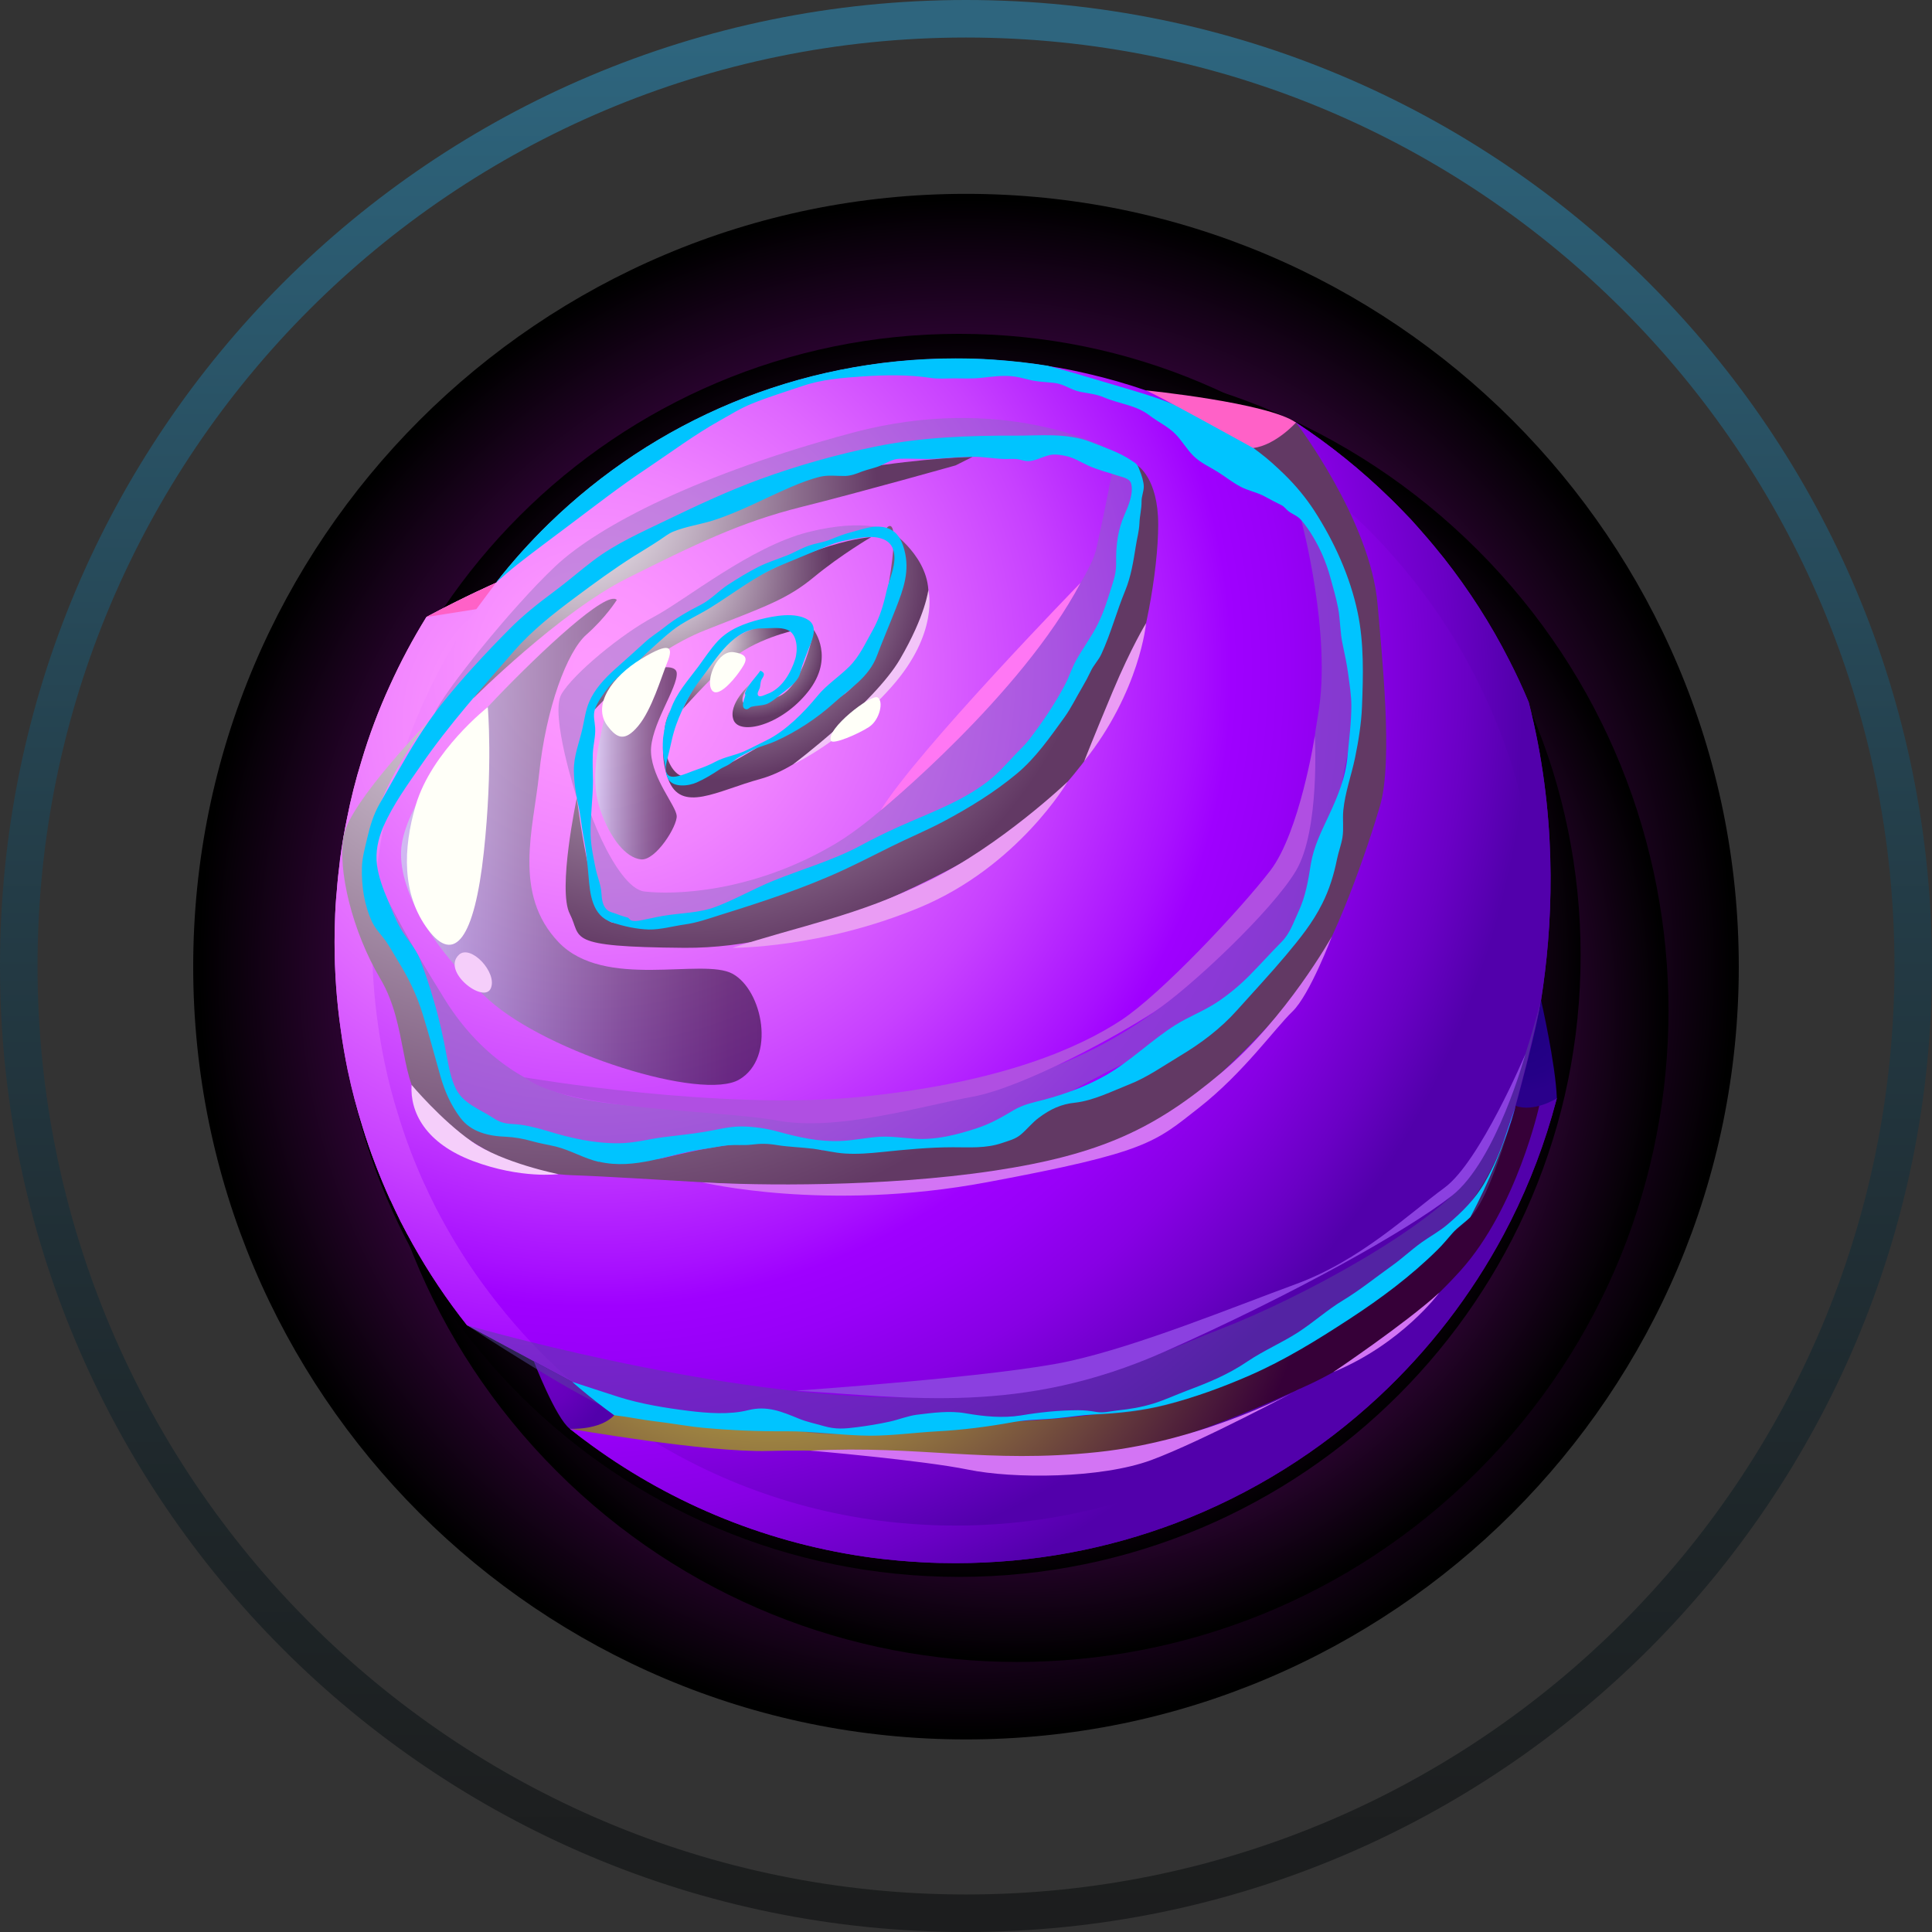 <svg width="1000" height="1000" viewBox="0 0 1000 1000" fill="none" xmlns="http://www.w3.org/2000/svg">
<rect x="0" y="0" width="1000" height="1000" fill="#333333" stroke="none"/>
<g clip-path="url(#clip0_548_24001)">
<path style="mix-blend-mode:screen" d="M499.995 900.326C720.906 900.326 899.99 721.242 899.99 500.331C899.99 279.419 720.906 100.335 499.995 100.335C279.083 100.335 99.999 279.419 99.999 500.331C99.999 721.242 279.083 900.326 499.995 900.326Z" fill="url(#paint0_radial_548_24001)"/>
<path style="mix-blend-mode:screen" d="M764.874 761.492C896.527 629.84 896.527 416.389 764.874 284.737C633.222 153.084 419.771 153.084 288.119 284.737C156.467 416.389 156.467 629.84 288.119 761.492C419.771 893.144 633.222 893.144 764.874 761.492Z" fill="url(#paint1_radial_548_24001)"/>
<path style="mix-blend-mode:screen" d="M496.428 816.202C674.1 816.202 818.133 672.17 818.133 494.497C818.133 316.824 674.1 172.792 496.428 172.792C318.755 172.792 174.723 316.824 174.723 494.497C174.723 672.17 318.755 816.202 496.428 816.202Z" fill="url(#paint2_radial_548_24001)"/>
<path fill-rule="evenodd" clip-rule="evenodd" d="M805.818 568.485L803.526 576.709C803.464 577.09 803.331 577.408 803.207 577.86C796.957 599.283 788.547 619.803 778.216 639.119C761.388 670.545 739.523 698.855 713.576 723.013C683.425 751.066 647.918 773.374 608.711 788.29C573.266 801.737 534.829 809.076 494.603 809.076C488.929 809.076 483.131 808.952 477.518 808.633H477.456C469.038 808.19 460.69 807.42 452.466 806.402C398.466 799.329 348.68 778.863 306.543 748.331C302.586 745.462 298.7 742.532 294.938 739.531C302.329 733.158 317.954 732.52 317.954 732.52L296.212 715.24L241.708 685.912C231.253 672.713 221.817 658.629 213.531 643.775C211.557 640.269 209.645 636.702 207.795 633.063C207.795 632.94 207.671 632.869 207.6 632.745C205.688 628.859 203.838 624.964 202.049 621.077H201.987C196.437 608.773 191.533 596.087 187.576 583.083C184.646 573.708 182.096 564.086 180.051 554.268C179.989 554.206 179.989 554.074 179.989 554.012C178.591 547.186 177.378 540.246 176.422 533.226C174.253 518.31 173.173 503.137 173.173 487.645C173.173 484.078 173.235 480.439 173.368 476.934C173.492 471.64 173.81 466.355 174.324 461.185C174.704 456.024 175.28 450.855 175.917 445.756C175.917 445.375 175.979 445.056 176.041 444.605C176.997 437.461 178.148 430.521 179.609 423.572C181.583 413.559 184.07 403.68 187.062 394.058C191.081 380.54 195.985 367.474 201.793 354.85C207.343 342.607 213.655 330.754 220.728 319.343C242.655 307.738 256.686 301.683 256.686 301.683C256.686 301.683 630.895 227.411 636.693 221.038C642.43 214.726 670.802 218.683 670.802 218.683C688.329 230.217 704.715 243.416 719.693 258.076C723.199 261.458 726.581 265.025 730.024 268.593C732.255 271.018 734.486 273.568 736.655 276.055C740.355 280.26 743.984 284.66 747.49 289.059C760.299 305.383 771.586 322.911 781.023 341.457C784.723 348.601 788.096 355.93 791.221 363.384C791.221 363.446 791.283 363.508 791.283 363.579C820.159 476.544 784.528 572.354 784.528 572.354C792.433 569.68 799.639 568.653 805.818 568.468V568.485Z" fill="url(#paint3_radial_548_24001)"/>
<path fill-rule="evenodd" clip-rule="evenodd" d="M805.818 568.485L803.526 576.709C803.464 577.09 803.331 577.408 803.207 577.86C796.957 599.283 788.547 619.803 778.216 639.119C761.388 670.545 739.523 698.855 713.576 723.013C683.425 751.066 647.918 773.374 608.711 788.29C573.266 801.737 534.829 809.076 494.603 809.076C488.929 809.076 483.131 808.952 477.518 808.633H477.456C469.038 808.19 460.69 807.42 452.466 806.402C398.466 799.329 348.68 778.863 306.543 748.331C302.586 745.462 298.7 742.532 294.938 739.531C302.329 733.158 317.954 732.52 317.954 732.52L296.212 715.24L241.708 685.912C231.253 672.713 221.817 658.629 213.531 643.775C211.557 640.269 209.645 636.702 207.795 633.063C207.795 632.94 207.671 632.869 207.6 632.745C205.688 628.859 203.838 624.964 202.049 621.077H201.987C196.437 608.773 191.533 596.087 187.576 583.083C184.646 573.708 182.096 564.086 180.051 554.268C179.989 554.206 179.989 554.074 179.989 554.012C178.591 547.186 177.378 540.246 176.422 533.226C174.253 518.31 173.173 503.137 173.173 487.645C173.173 484.078 173.235 480.439 173.368 476.934C173.492 471.64 173.81 466.355 174.324 461.185C174.704 456.024 175.28 450.855 175.917 445.756C175.917 445.375 175.979 445.056 176.041 444.605C176.997 437.461 178.148 430.521 179.609 423.572C181.583 413.559 184.07 403.68 187.062 394.058C191.081 380.54 195.985 367.474 201.793 354.85C207.343 342.607 213.655 330.754 220.728 319.343C242.655 307.738 256.686 301.683 256.686 301.683C256.686 301.683 630.895 227.411 636.693 221.038C642.43 214.726 670.802 218.683 670.802 218.683C688.329 230.217 704.715 243.416 719.693 258.076C723.199 261.458 726.581 265.025 730.024 268.593C732.255 271.018 734.486 273.568 736.655 276.055C740.355 280.26 743.984 284.66 747.49 289.059C760.299 305.383 771.586 322.911 781.023 341.457C784.723 348.601 788.096 355.93 791.221 363.384C791.221 363.446 791.283 363.508 791.283 363.579C820.159 476.544 784.528 572.354 784.528 572.354C792.433 569.68 799.639 568.653 805.818 568.468V568.485Z" fill="url(#paint4_radial_548_24001)"/>
<path fill-rule="evenodd" clip-rule="evenodd" d="M796.639 487.654C796.639 499.065 796.002 510.281 794.727 521.311C792.877 538.458 789.566 555.162 784.848 571.291C784.786 571.672 784.653 571.991 784.529 572.371C778.66 592.52 770.755 611.765 761.07 629.939C745.26 659.452 724.669 686.036 700.316 708.734C672.015 735.123 638.606 756.103 601.824 770.063C568.486 782.749 532.404 789.636 494.595 789.636C489.239 789.636 483.822 789.512 478.528 789.193H478.466C470.561 788.813 462.718 788.042 455.007 787.086C404.265 780.456 357.533 761.202 317.946 732.52C312.014 728.315 306.278 723.783 300.736 719.135C299.205 717.861 297.674 716.586 296.213 715.249C281.872 702.82 268.735 688.922 257.006 673.944C247.188 661.515 238.327 648.316 230.546 634.356C228.696 631.045 226.907 627.664 225.128 624.282C225.128 624.158 225.066 624.087 225.004 623.963C223.154 620.334 221.437 616.695 219.772 612.995H219.71C214.488 601.46 209.893 589.536 206.193 577.293C203.387 568.494 201.032 559.447 199.12 550.267C199.058 550.205 199.058 550.072 199.058 550.01C197.721 543.575 196.57 537.068 195.676 530.5C193.64 516.477 192.613 502.199 192.613 487.663C192.613 484.281 192.675 480.909 192.808 477.589C192.932 472.614 193.251 467.648 193.702 462.796C194.083 457.954 194.596 453.103 195.234 448.323C195.234 447.942 195.296 447.623 195.358 447.243C196.252 440.55 197.332 433.982 198.668 427.484C200.518 418.048 202.873 408.806 205.679 399.75C209.442 387.064 214.098 374.759 219.516 362.906C225.385 349.964 232.139 337.535 239.726 325.611C244.958 317.325 250.623 309.358 256.687 301.701C265.106 290.865 274.277 280.667 284.103 271.098C338.483 218.187 412.746 185.61 494.604 185.61C497.791 185.61 500.978 185.672 504.103 185.734C507.484 185.858 510.857 185.991 514.239 186.248C523.613 186.885 532.917 187.903 542.035 189.372C542.159 189.372 542.23 189.434 542.354 189.434C550.002 190.585 557.527 192.108 564.919 193.896C574.479 196.189 583.854 198.871 593.034 202.058C599.284 204.165 605.401 206.52 611.456 209.069C615.979 210.981 620.379 212.955 624.778 215.062C625.54 215.443 626.31 215.761 627.071 216.142C656.399 230.483 682.983 249.356 706.052 271.983C709.363 275.17 712.55 278.49 715.746 281.862C717.853 284.155 719.951 286.519 721.995 288.873C725.501 292.822 728.883 296.973 732.193 301.116C744.242 316.413 754.82 332.861 763.681 350.327C774.074 370.599 782.236 392.207 787.778 414.843C791.345 429.122 793.833 443.782 795.24 458.769C796.196 468.267 796.639 477.89 796.639 487.645V487.654Z" fill="url(#paint5_radial_548_24001)"/>
<path style="mix-blend-mode:screen" fill-rule="evenodd" clip-rule="evenodd" d="M347.141 367.297C347.141 367.297 339.129 385.108 345.804 403.184C352.479 421.261 371.202 409.266 393.545 403.184C415.889 397.103 438.843 373.609 453.334 359.091C467.826 344.564 481.715 324.637 480.511 305.312C479.307 285.988 458.902 273.293 458.902 273.293C458.902 273.293 466.321 263.83 460.089 301.701C453.856 339.571 445.376 353.08 437.276 359.091C429.176 365.101 404.513 379.478 391.066 387.507C377.62 395.536 362.597 403.893 353.683 401.945C344.777 399.998 340.077 379.991 347.141 367.306V367.297Z" fill="url(#paint6_radial_548_24001)"/>
<path style="mix-blend-mode:screen" fill-rule="evenodd" clip-rule="evenodd" d="M388.074 354.257C388.074 354.257 376.637 364.411 379.656 372.608C382.674 380.806 404.416 375.556 418.305 357.949C432.195 340.341 421.218 326.124 421.218 326.124C421.218 326.124 416.119 355.505 402.601 360.675C389.084 365.836 384.684 363.667 384.684 363.667C384.684 363.667 382.586 361.304 388.066 354.257H388.074Z" fill="url(#paint7_radial_548_24001)"/>
<path style="mix-blend-mode:screen" fill-rule="evenodd" clip-rule="evenodd" d="M353.426 366.943C353.426 366.943 364.562 354.319 377.239 342.492C389.924 330.675 411.869 326.116 411.869 326.116C411.869 326.116 399.06 319.326 382.648 328.878C366.235 338.429 353.426 366.943 353.426 366.943Z" fill="url(#paint8_radial_548_24001)"/>
<path style="mix-blend-mode:screen" fill-rule="evenodd" clip-rule="evenodd" d="M307.934 367.173C307.934 367.173 333.756 338.482 365.155 326.124C396.564 313.766 407.435 310.146 421.324 298.673C435.213 287.2 450.9 278.012 450.9 278.012C450.9 278.012 420.332 279.57 373.618 309.163C326.904 338.757 307.81 357.55 307.942 367.173H307.934Z" fill="url(#paint9_radial_548_24001)"/>
<path style="mix-blend-mode:screen" fill-rule="evenodd" clip-rule="evenodd" d="M244.957 361.463C244.957 361.463 289.662 316.785 324.691 299.275C359.72 281.765 383.276 270.283 414.675 262.431C446.084 254.579 494.621 240.885 494.621 240.885L503.385 236.485C503.385 236.485 403.521 238.503 337.978 278.012C272.435 317.52 244.957 361.463 244.957 361.463Z" fill="url(#paint10_radial_548_24001)"/>
<path style="mix-blend-mode:screen" fill-rule="evenodd" clip-rule="evenodd" d="M298.559 412.975C298.559 412.975 306.004 474.676 316.742 477.456C327.471 480.227 365.952 479.944 423.148 450.695C480.334 421.447 491.957 428.21 524.003 395.625C556.057 363.039 569.035 326.062 578.959 301.701C588.882 277.339 591.786 249.533 588.687 240.885C588.687 240.885 599.487 247.329 599.487 271.487C599.487 295.646 592.237 336.234 581.977 359.719C571.708 383.213 545.134 420.048 513.132 438.169C481.122 456.29 417.11 491.08 354.294 490.593C291.486 490.106 301.409 485.565 294.938 473.039C288.467 460.513 298.559 412.966 298.559 412.966V412.975Z" fill="url(#paint11_radial_548_24001)"/>
<g style="mix-blend-mode:multiply" opacity="0.5">
<path fill-rule="evenodd" clip-rule="evenodd" d="M200.651 465.665C200.651 465.665 211.876 490.54 218.161 513.282C224.447 536.015 223.243 574.673 249.207 580.711C275.18 586.748 311.413 603.656 325.302 599.433C339.191 595.202 390.482 586.004 418.916 591.581C447.35 597.158 499.243 593.998 517.355 584.942C535.476 575.886 574.479 552.622 593.025 545.531C611.571 538.44 637.181 518.248 659.25 495.825C681.319 473.393 681.018 447.854 686.453 435.168C691.889 422.483 702.759 371.758 701.555 348.804C700.351 325.859 686.453 282.978 686.453 282.978L673.538 269.327C673.538 269.327 689.472 328.276 682.231 369.944C674.981 411.612 681.629 428.529 652.637 468.382C623.645 508.245 583.181 539.644 537.892 554.746C492.595 569.849 463.559 568.025 416.499 572.389C372.583 576.461 317.954 573.345 296.213 567.689C276.702 562.607 250.42 549.532 230.493 517.717C210.566 485.901 200.66 465.674 200.66 465.674L200.651 465.665Z" fill="#7D72B3"/>
</g>
<g style="mix-blend-mode:multiply" opacity="0.4">
<path fill-rule="evenodd" clip-rule="evenodd" d="M300.542 400.431C300.542 400.431 304.702 467.435 313.227 473.207C321.752 478.979 339.802 481.36 356.71 475.624C373.618 469.887 431.601 450.863 441.56 444.826C451.528 438.789 512.574 408.292 524.605 399.227C536.626 390.171 552.685 357.949 558.12 351.256C563.555 344.573 578.348 304.71 582.579 289.608C586.811 274.506 589.829 256.394 589.829 256.394C589.829 256.394 591.033 247.94 583.792 245.222C576.542 242.505 575.347 245.222 575.347 245.222C575.347 245.222 573.824 255.19 567.486 283.872C561.147 312.562 475.686 411.001 432.504 436.664C389.322 462.327 348.256 463.239 333.455 461.424C318.654 459.61 300.241 411.904 300.542 400.431Z" fill="#7D72B3"/>
</g>
<g style="mix-blend-mode:multiply" opacity="0.4">
<path fill-rule="evenodd" clip-rule="evenodd" d="M298.559 412.975C298.559 412.975 300.338 371.254 311.111 357.249C321.885 343.245 358.047 314.368 379.425 303.498C400.804 292.627 431.938 277.215 442.773 274.922C453.609 272.629 461.239 274.922 461.239 274.922C461.239 274.922 448.209 267.867 418.314 275.418C388.419 282.969 354.603 310.765 338.288 319.361C321.982 327.957 296.62 348.795 290.574 359.365C284.537 369.935 298.559 412.975 298.559 412.975Z" fill="#7D72B3"/>
</g>
<g style="mix-blend-mode:multiply" opacity="0.4">
<path fill-rule="evenodd" clip-rule="evenodd" d="M225.084 368.988L317.751 287.793L375.15 261.821C375.15 261.821 431.894 242.54 457.867 236.476C483.84 230.412 542.115 228.597 542.115 228.597L572.665 231.917C572.665 231.917 519.497 202.926 440.95 224.065C362.402 245.205 310.2 271.602 287.246 293.282C264.3 314.961 229.652 358.374 225.075 368.979L225.084 368.988Z" fill="#7D72B3"/>
</g>
<path style="mix-blend-mode:screen" fill-rule="evenodd" clip-rule="evenodd" d="M222.491 372.608C222.491 372.608 172.705 432.698 196.863 469.675C221.021 506.651 231.706 559.978 238.708 572.38C245.711 584.783 325.869 603.426 342.511 599.575C359.154 595.724 399.078 585.252 425.202 595.361C425.202 595.361 471.456 591.378 484.743 591.378C498.03 591.378 522.189 580.109 527.828 577.285C533.467 574.461 564.866 564.404 580.977 557.96C597.08 551.515 622.849 531.385 633.322 523.338C643.794 515.282 671.166 482.67 676.406 472.605C681.638 462.54 697.316 403.751 701.37 375.972C705.424 348.193 693.482 294.636 684.462 276.126C675.441 257.607 647.016 240.292 647.016 240.292L648.672 231.917L670.82 218.709C670.82 218.709 709.426 269.327 713.055 313.041C715.18 338.668 721.111 393.35 714.365 416.808C708.948 435.646 690.508 491.027 674.406 510.803C658.303 530.588 609.987 581.073 584.217 590.855C558.448 600.637 482.441 613.819 437.666 614.73C404.664 615.403 331.968 609.499 296.24 608.295C260.512 607.082 234.964 584.694 220.764 573.345C206.565 561.988 211.39 531.084 196.898 506.678C182.407 482.272 174.422 449.81 178.007 432.141C181.601 414.471 222.526 372.617 222.526 372.617L222.491 372.608Z" fill="url(#paint12_radial_548_24001)"/>
<path fill-rule="evenodd" clip-rule="evenodd" d="M309.916 601.381C302.268 599.593 295.38 595.388 287.794 593.476C283.527 592.458 279.313 591.82 275.108 590.607C270.904 589.395 266.123 588.571 261.786 588.377C252.986 588.058 243.868 586.022 238.265 578.559C233.29 571.867 230.236 564.98 227.934 556.951C224.933 546.239 222.065 535.528 218.754 524.825C215.691 514.946 211.486 506.209 206.007 497.409C203.838 493.904 201.988 490.398 199.633 487.017C197.464 483.954 194.472 481.024 192.808 477.58L192.746 477.518C188.541 468.595 187.071 458.716 187.328 449.022C187.452 443.79 188.921 438.886 190.072 433.787C191.604 427.352 193.259 421.677 196.579 415.87C199.642 410.576 202.634 405.159 205.697 399.741C212.522 387.755 219.657 375.769 228.138 364.995C239.044 351.292 251.216 338.217 263.521 325.788C270.665 318.52 278.756 312.146 286.917 306.091C293.805 300.992 300.178 295.38 306.995 290.219C318.724 281.296 332.109 275.489 345.246 269.115C361.118 261.466 376.991 254.066 393.5 248.011C413.073 240.867 433.212 235.201 453.617 231.05C476.89 226.331 501.429 225.375 525.144 225.499C538.149 225.561 552.047 223.906 564.476 228.748C571.487 231.492 579.649 234.228 585.766 238.441C587.164 239.397 587.802 239.592 588.696 240.867C589.271 241.628 589.59 242.655 589.909 243.54C590.865 245.771 592.015 249.471 592.015 251.826C592.015 254.438 590.865 256.739 590.865 259.475C590.927 263.361 589.909 266.866 589.785 270.691C589.59 275.09 588.51 278.534 587.872 282.801C586.598 290.706 585.447 298.292 582.393 305.746C577.931 316.52 575.001 327.868 570.088 338.509C568.619 341.758 566.007 344.245 564.538 347.494C563.139 350.424 561.864 352.85 560.2 355.656C557.075 360.888 554.525 366.305 550.958 371.272C543.566 381.47 536.042 392.376 526.286 400.467C514.495 410.284 501.615 418.127 488.097 425.333C479.298 429.99 470.118 433.752 461.195 438.213C453.227 442.162 445.26 446.243 437.222 450.005C416.57 459.627 394.633 466.771 372.963 473.526C366.713 475.5 360.853 477.607 354.408 478.501C348.548 479.333 341.723 481.245 335.792 481.112C329.418 480.917 322.725 479.457 316.732 477.412C306.402 473.968 305.384 462.752 304.622 453.44C304.047 446.685 303.286 439.355 301.949 432.725C300.931 427.174 300.479 421.695 299.205 416.082C297.93 410.408 297.098 404.61 297.036 398.803C296.912 391.411 299.78 384.462 301.435 377.256C302.515 372.599 303.029 367.819 304.941 363.358C307.685 356.851 312.908 351.247 318.069 346.591C323.363 341.873 328.586 337.216 333.818 332.436C336.942 329.506 340.643 327.337 343.953 324.655C349.752 319.999 356.196 316.369 362.827 312.987C368.059 310.243 371.883 305.914 376.725 302.727C381.7 299.479 387.375 296.035 392.659 293.353C397.316 291.06 402.353 289.467 407.195 287.554C411.143 286.023 414.782 283.73 418.801 282.394C422.501 281.119 426.325 280.738 429.955 279.207C433.522 277.737 436.904 276.4 440.604 275.444C444.747 274.426 449.403 272.7 453.608 272.576C461.894 272.452 465.975 276.595 468.082 284.624C471.012 295.592 467.639 304.834 463.682 314.97C460.495 323.132 456.99 331.223 453.865 339.518C449.722 350.548 439.905 356.346 431.619 363.871C422.881 371.776 412.108 378.849 401.406 383.63C398.024 385.161 394.394 386.055 391.075 387.454C388.207 388.729 385.4 390.322 382.532 391.853C380.682 392.871 379.345 394.341 377.619 395.483C376.088 396.501 374.3 397.076 372.706 398.094C368.882 400.644 364.863 403.131 360.658 404.982C356.577 406.832 348.486 407.912 345.804 403.131C344.396 400.706 344.591 397.333 343.953 394.589C343.192 391.34 343.059 388.401 343.059 385.028C343.059 381.655 343.697 379.159 344.21 375.91C344.724 372.785 346.122 370.298 347.14 367.244C350.203 358.577 356.196 352.133 361.481 344.998C364.792 340.474 367.669 336.012 371.555 331.799C377.292 325.682 385.392 322.619 393.483 320.583C400.75 318.795 411.586 316.635 418.278 320.839C423.953 324.345 419.996 332.055 418.154 336.774C417.136 339.385 416.047 342.068 415.162 344.741C414.525 346.715 414.268 348.946 413.126 350.858C410.771 354.806 406.115 357.55 402.609 360.613C401.016 361.95 398.467 363.862 396.554 364.5C394.129 365.261 391.517 365.199 389.092 365.774C387.879 366.031 387.242 367.562 385.781 366.987C384.444 366.544 384.444 365.013 384.701 363.605C384.958 362.331 385.533 361.056 385.781 359.843C385.843 359.586 385.524 359.144 385.586 358.825C386.604 355.063 391.385 350.345 393.553 347.158C396.997 348.556 394.633 350.601 393.996 352.133C393.553 353.407 393.615 354.62 393.297 355.957C393.04 357.037 391.385 359.02 392.597 360.162C393.43 360.994 396.227 359.524 397.121 359.206C404.513 356.594 409.293 348.494 411.595 341.165C413.064 336.384 412.807 328.098 407.514 325.992C403.566 324.46 398.776 325.292 394.633 325.23C379.655 324.974 370.794 340.979 362.827 351.301C357.409 358.312 353.266 366.279 350.203 374.565C348.034 380.301 347.14 386.232 345.609 392.03C344.458 396.297 343.059 402.866 349.628 401.972C353.452 401.396 357.595 399.36 361.233 398.147C364.42 397.067 367.226 395.917 370.219 394.323C374.937 391.774 380.231 391.074 385.135 388.906C388.959 387.188 392.845 385.081 396.67 383.231C406.549 378.451 416.18 368.696 423.059 360.286C427.644 354.611 434.213 350.345 439.444 345.175C444.924 339.757 447.863 333.003 451.616 326.372C455.379 319.618 457.291 313.111 458.946 305.658C460.478 299.027 464.426 291.503 462.39 284.624C460.221 277.48 451.041 277.356 445.119 278.375C440.206 279.207 434.788 280.03 430.14 281.88C421.474 285.324 412.931 289.024 404.318 292.53C390.738 298.142 379.452 307.384 367.023 314.97C360.711 318.795 353.895 321.725 348.026 326.319C343.688 329.701 339.545 333.649 335.402 337.349C332.472 340.023 329.984 342.9 326.736 345.192C322.469 348.185 318.193 351.504 315.006 355.647C312.395 359.029 309.394 363.039 307.933 367.12C306.853 370.369 307.871 373.432 308.057 376.742C308.314 381.266 307.039 385.48 306.844 389.941C306.65 394.66 306.844 399.502 306.906 404.22C306.906 413.462 305.508 422.456 305.693 431.822C305.817 437.558 307.092 443.613 308.243 449.288C309.137 453.811 310.987 457.706 311.306 462.354C311.43 465.284 311.943 469.303 314.555 471.215C315.829 472.171 317.485 472.428 318.954 473.003C320.291 473.517 321.504 473.959 322.779 474.34C323.478 474.597 324.248 474.721 325.009 474.977C325.585 475.296 326.027 476.128 326.603 476.376C328.134 477.013 330.427 476.633 332.02 476.314C335.721 475.615 339.35 474.721 343.051 474.083C352.292 472.49 361.667 472.685 370.466 469.365C380.602 465.541 390.039 460.061 400.042 455.98C415.021 449.863 431.088 445.402 445.429 437.682C451.864 434.177 458.557 430.928 465.187 427.927C480.935 420.854 497.445 415.118 511.282 404.468C516.575 400.387 520.585 395.731 525.118 390.95C527.667 388.206 530.412 385.79 532.704 382.789C539.459 373.989 545.965 364.429 551.126 354.611C553.357 350.468 554.694 345.945 556.995 341.802C560.563 335.366 564.9 329.692 568.211 323.061C571.46 316.555 573.372 310.057 575.541 303.17C576.878 298.965 577.834 295.522 577.71 291.06C577.586 282.137 578.542 274.418 582.11 266.264C584.084 261.803 586.89 255.172 585.42 250.135C584.659 247.648 581.083 247.01 578.914 246.311C573.815 244.594 568.521 243.319 563.617 241.15C559.093 239.114 555.836 236.751 550.869 235.856C548.957 235.476 547.231 235.219 545.319 235.281C540.539 235.538 536.396 238.849 531.615 238.663C530.022 238.601 528.942 238.087 527.278 237.769C524.79 237.326 522.117 237.645 519.691 237.574C514.212 237.379 508.918 236.361 503.367 236.423C496.87 236.485 490.487 237.06 483.99 237.441C477.935 237.76 471.818 237.246 465.754 237.441C461.867 237.565 459.442 239.353 455.998 240.885C452.873 242.283 449.368 242.859 446.119 244.071C443.251 245.222 440.569 246.24 437.514 246.364C433.239 246.426 428.972 245.789 424.829 246.683C419.854 247.834 414.436 249.932 409.78 251.906C396.2 257.704 383.01 264.972 368.917 269.434C362.092 271.54 355.081 272.497 348.451 275.17C345.963 276.188 343.794 277.976 341.563 279.437C337.102 282.429 332.445 285.173 327.86 288.041C317.6 294.548 307.845 301.683 298.089 308.951C286.617 317.493 275.648 326.036 266.15 336.871C249.578 355.93 232.298 375.184 217.957 396.032C211.132 405.849 203.484 416.428 198.641 427.396C198.517 427.652 198.447 427.838 198.323 428.095C195.649 434.407 194.242 441.037 195.136 447.854C195.136 447.978 195.136 448.11 195.198 448.234C195.959 453.847 198.385 460.477 200.615 465.576C202.846 470.675 204.696 476.093 207.565 480.944C210.69 486.238 215.027 490.637 217.32 496.374C220.064 503.447 222.552 511.033 224.65 518.363C227.394 527.605 229.492 537.165 231.218 546.602C232.369 552.471 233.325 558.394 236.06 563.749C239.947 571.274 248.241 574.08 254.996 578.48C258.563 580.834 261.051 581.605 265.388 581.79C271.444 582.109 277.18 583.579 282.987 585.296C295.354 589.12 307.721 591.926 320.725 591.732C328.435 591.67 335.774 589.563 343.352 588.607C350.425 587.713 357.507 587.013 364.518 585.863C370.891 584.845 377.141 583.056 383.639 583.056C389.756 583.056 396.767 584.074 402.698 585.73C413.347 588.66 423.731 591.023 434.823 590.572C441.578 590.377 448.208 588.855 454.901 588.403C461.212 588.023 467.205 588.979 473.455 589.421C484.547 590.121 495.197 587.385 505.519 584.004C512.592 581.711 518.461 578.329 524.773 574.567C529.872 571.575 534.785 570.681 540.388 569.211C551.356 566.281 562.254 562.262 572.204 556.65C585.208 549.258 595.919 538.352 608.543 530.447C615.687 525.985 623.716 523.055 630.665 518.275C636.401 514.388 641.819 509.856 646.67 504.952C652.344 499.215 657.7 493.222 663.375 487.486C667.712 483.086 669.43 477.607 671.979 472.118C675.803 464.018 677.14 455.67 678.548 446.871C680.017 438.205 683.841 430.547 687.604 422.518C692.384 412.258 696.465 402.627 697.483 391.154C698.315 382.55 699.457 373.874 699.457 365.208C699.457 359.657 698.501 354.24 697.802 348.76C697.102 343.661 696.084 338.748 694.995 333.711C693.597 327.523 693.783 321.149 692.641 314.908C691.623 309.553 689.967 303.878 688.498 298.585C687.48 294.822 686.072 290.936 684.549 287.369C681.743 281.057 678.043 274.488 673.519 269.203C671.607 266.973 669.182 266.273 667.022 264.68C665.366 263.405 664.986 262.325 663.074 261.369C660.391 260.032 657.718 258.696 655.106 257.226C650.902 254.801 646.121 254.101 641.907 251.808C637.888 249.64 634.259 246.771 630.435 244.346C626.097 241.602 621.697 239.76 617.944 236.184C614.244 232.616 611.827 228.084 608.251 224.517C604.612 220.816 599.389 218.4 595.247 215.213C588.041 209.6 579.56 209.158 571.469 205.714C567.326 203.926 563.369 203.678 559.04 202.784C554.127 201.766 550.816 198.765 545.593 198.19C540.937 197.676 536.352 197.614 531.828 196.339C529.084 195.64 526.534 195.003 523.799 194.746C518.381 194.232 513.149 195.003 507.794 195.578C503.075 196.091 498.295 195.835 493.577 195.835C489.629 195.835 485.477 196.215 481.529 195.578C470.313 193.861 458.008 194.047 446.659 194.817C435.824 195.578 425.236 196.348 414.976 199.916C406.239 202.908 397.634 205.466 389.092 208.972C383.232 211.326 378.124 214.584 372.644 217.638C359.445 225.03 347.335 234.086 334.774 242.505C320.751 251.808 307.552 262.139 294.035 272.275C285.236 278.906 276.312 285.474 267.646 292.29C263.884 295.283 260.254 298.408 256.678 301.594C265.096 290.759 274.267 280.561 284.094 270.992C338.474 218.081 412.737 185.504 494.595 185.504C497.782 185.504 500.968 185.566 504.093 185.628C507.475 185.752 510.848 185.885 514.229 186.141C523.604 186.779 532.908 187.797 542.026 189.266C542.15 189.266 542.221 189.328 542.345 189.328C552.737 192.134 563.059 195.127 573.39 198.251C581.994 200.863 590.661 203.227 599.142 206.157C604.754 208.069 610.234 210.556 615.651 212.787C620.556 214.894 625.982 216.673 630.568 219.294C638.03 223.499 644.97 229.111 651.858 234.21C656.443 237.653 660.719 241.602 664.862 245.621C670.66 251.295 675.892 257.607 680.292 264.361C690.622 280.366 698.846 298.469 702.732 317.077C706.043 332.764 705.601 349.778 704.963 365.783C704.644 374.326 703.113 383.7 701.396 392.11C699.483 401.352 696.235 409.957 695.279 419.526C694.836 424.182 695.597 428.963 694.836 433.548C694.199 437.31 692.8 440.94 692.03 444.702C690.436 452.669 688.082 460.389 684.381 467.718C679.406 477.731 672.652 486.016 665.446 494.621C657.346 504.243 648.68 513.494 640.261 522.922C631.78 532.421 621.582 540.069 610.685 546.576C602.204 551.675 593.538 557.792 584.296 561.368C575.63 564.812 565.812 569.716 556.438 570.743C549.303 571.442 543.628 574.124 537.821 578.453C534.315 581.003 531.704 584.446 528.446 587.19C525.516 589.678 522.073 590.439 518.567 591.652C510.219 594.458 502.057 593.821 493.32 593.821C480.891 593.821 468.648 595.034 456.282 596.308C450.032 596.946 443.853 597.459 437.603 597.07C431.991 596.751 426.449 595.281 420.899 594.582C414.72 593.821 408.532 593.688 402.415 592.732C397.572 591.9 393.748 591.838 388.835 592.475C384.887 592.918 380.93 592.475 376.982 592.794C372.901 593.175 368.882 594.069 364.81 594.644C346.255 597.194 328.851 605.736 309.925 601.275L309.916 601.381Z" fill="#00C4FF"/>
<path style="mix-blend-mode:screen" fill-rule="evenodd" clip-rule="evenodd" d="M294.929 739.522C294.929 739.522 365.633 751.942 397.767 751.013C446.349 749.605 502.341 755.643 545.824 756.855C589.306 758.059 665.304 722.411 679.194 715.878C693.083 709.345 726.616 690.197 755.891 657.735C785.166 625.273 796.718 572.371 796.718 572.371H784.511C784.511 572.371 779.881 595.273 762.229 620.98C751.642 636.401 736.079 649.91 714.825 668.278C684.248 694.703 644.439 715.046 604.302 725.049C550.878 738.372 503.385 734.68 470.631 739.567C423.209 746.631 317.927 729.882 317.927 729.882L294.911 739.531L294.929 739.522Z" fill="url(#paint13_radial_548_24001)"/>
<path fill-rule="evenodd" clip-rule="evenodd" d="M276.269 704.511C276.269 704.511 287.547 733.839 294.929 739.522C294.929 739.522 310.457 740.478 317.946 732.511L296.204 715.231L276.269 704.502V704.511Z" fill="url(#paint14_radial_548_24001)"/>
<path fill-rule="evenodd" clip-rule="evenodd" d="M797.64 517.699C797.64 517.699 805.2 550.834 805.819 568.485C805.819 568.485 794.019 575.921 784.529 572.371C784.529 572.371 795.666 531.845 797.64 517.699Z" fill="url(#paint15_radial_548_24001)"/>
<path fill-rule="evenodd" clip-rule="evenodd" d="M593.025 202.058C593.025 202.058 656.046 208.379 670.803 218.701C670.803 218.701 660.374 230.377 648.654 231.908C648.654 231.908 597.549 203.563 593.025 202.058Z" fill="#FF61C7"/>
<path fill-rule="evenodd" clip-rule="evenodd" d="M220.729 319.361L246.56 315.289L256.678 301.701C256.678 301.701 238.15 309.854 220.72 319.361H220.729Z" fill="#FF61C7"/>
<g style="mix-blend-mode:multiply" opacity="0.5">
<path fill-rule="evenodd" clip-rule="evenodd" d="M241.7 685.912C241.7 685.912 363.952 721.402 459.372 723.225C554.792 725.049 590.644 703.785 631.905 687.842C673.166 671.899 740.913 635.303 761.336 608.286C781.767 581.268 797.631 517.699 797.631 517.699C797.631 517.699 778.014 613.048 761.061 629.939C744.1 646.829 668.333 697.863 655.045 704.511C641.758 711.159 605.658 738.566 540.362 730.936C540.362 730.936 496.472 737.123 480.582 735.911C464.692 734.707 440.047 750.721 394.749 736.07C394.749 736.07 331.729 732.892 317.946 729.873C304.163 726.855 241.7 685.912 241.7 685.912Z" fill="#54469B"/>
</g>
<path fill-rule="evenodd" clip-rule="evenodd" d="M271.391 557.606C271.391 557.606 372.715 575.169 446.119 567.671C519.523 560.173 559.217 541.848 580.153 528.154C601.089 514.468 642.111 470.631 657.461 450.686C672.803 430.733 680.548 380.868 680.548 380.868C680.548 380.868 683.319 429.582 670.793 450.686C658.267 471.791 615.2 511.918 597.628 523.577C580.056 535.236 529.686 562.891 503.385 567.671C477.085 572.442 433.673 585.747 402.238 579.985C370.794 574.213 294.566 575.195 271.391 557.615V557.606Z" fill="#B04FE2"/>
<path fill-rule="evenodd" clip-rule="evenodd" d="M411.869 719.817C411.869 719.817 517.354 712.558 553.587 704.511C589.82 696.456 637.473 676.856 670.793 664.631C704.113 652.406 729.29 628.221 747.649 614.783C766.018 601.345 789.566 545.522 789.566 545.522C789.566 545.522 774.543 600.867 751.474 618.926C728.404 636.985 669.359 670.075 602.647 699.678C528.508 732.573 470.844 723.225 411.86 719.817H411.869Z" fill="#8B40E0"/>
<path fill-rule="evenodd" clip-rule="evenodd" d="M779.421 587.359C781.077 582.322 782.865 577.347 784.52 572.38C778.651 592.528 770.746 611.774 761.061 629.948L760.866 630.142C758.06 632.887 754.617 635.055 752.005 638.047C749.332 641.04 746.968 644.041 744.1 646.847C730.335 660.488 714.586 672.218 698.324 682.805C681.62 693.702 664.924 704.033 646.626 712C632.604 718.117 618.254 723.349 603.4 727.111C591.476 730.174 578.728 731.511 566.424 732.087C560.174 732.405 554.057 733.423 547.869 733.999C540.159 734.831 532.253 734.698 524.667 736.035C511.539 738.46 498.021 740.178 484.698 740.877C473.288 741.514 461.939 743.108 450.528 743.108C435.868 743.046 421.333 740.753 406.664 740.815C392.447 740.939 378.107 740.301 363.952 739.027C355.471 738.195 347.185 736.601 338.837 735.645C331.764 734.813 324.939 733.29 317.928 732.52C311.997 728.315 306.26 723.783 300.719 719.135C299.187 717.861 297.656 716.586 296.195 715.249C304.224 717.799 312.2 720.543 320.292 723.092C331.64 726.66 344.388 728.767 356.25 730.236C365.943 731.449 377.602 732.343 387.171 729.918C397.113 727.43 404.513 730.617 413.56 734.317C417.765 736.035 422.041 736.867 426.441 738.142C432.628 739.93 437.214 739.54 443.526 738.717C449.076 738.018 454.875 737.062 460.416 735.849C465.134 734.831 469.658 732.919 474.438 732.281C482.724 731.263 491.523 730.05 499.809 731.52C509.37 733.175 518.868 734.131 528.5 732.6C538.512 730.945 547.816 729.988 557.952 729.927C561.395 729.927 564.202 730.245 567.512 730.821C571.213 731.458 574.656 730.44 578.286 730.059C584.916 729.36 590.715 728.404 597.159 726.43C603.019 724.58 608.632 721.968 614.368 719.799C625.584 715.594 635.72 711.452 645.67 704.688C654.018 699.076 663.269 695.128 671.741 689.71C679.84 684.478 687.038 677.919 695.323 672.944C704.061 667.65 712.028 661.152 720.376 655.221C725.669 651.459 730.388 646.997 735.673 643.173C740.267 639.862 745.295 637.242 749.571 633.48C756.901 627.23 763.726 620.475 768.506 611.995C772.968 604.152 776.668 595.928 779.403 587.385L779.421 587.359Z" fill="#00C4FF"/>
<path fill-rule="evenodd" clip-rule="evenodd" d="M455.786 419.491C455.786 419.491 528.659 359.834 559.28 301.692C559.28 301.692 474.35 388.941 455.786 419.491Z" fill="#FF77F4"/>
<path fill-rule="evenodd" clip-rule="evenodd" d="M379.151 490.602C379.151 490.602 425.193 490.903 476.112 469.666C527.022 448.438 552.561 404.636 552.561 404.636C552.561 404.636 518.116 437.558 480.6 455.98C443.083 474.402 414.694 478.899 379.16 490.593L379.151 490.602Z" fill="#EA9CF4"/>
<path fill-rule="evenodd" clip-rule="evenodd" d="M561.111 394.128C561.111 394.128 566.272 380.983 575.93 357.94C585.597 334.897 593.201 322.548 593.201 322.548C593.201 322.548 590.085 357.71 561.111 394.128Z" fill="#EA9CF4"/>
<path fill-rule="evenodd" clip-rule="evenodd" d="M363.394 611.951C363.394 611.951 427.37 627.495 510.706 611.951C594.052 596.406 597.672 591.333 620.626 573.336C643.572 555.34 659.887 532.288 668.943 523.577C677.999 514.875 689.401 484.644 689.401 484.644C689.401 484.644 665.836 527.003 632.055 555.366C598.274 583.72 570.495 597.619 513.725 606.073C456.955 614.527 391.712 613.633 363.394 611.951Z" fill="#D374F4"/>
<path fill-rule="evenodd" clip-rule="evenodd" d="M419.518 750.836C419.518 750.836 477.492 755.837 501.039 760.671C524.596 765.504 569.884 765.327 595.857 755.749C621.83 746.171 673.272 718.631 673.272 718.631C673.272 718.631 625.265 745.569 568.079 751.606C510.892 757.643 476.102 747.985 419.518 750.827V750.836Z" fill="#D374F4"/>
<path fill-rule="evenodd" clip-rule="evenodd" d="M690.118 710.194C690.118 710.194 726.918 685.487 744.976 669.084C744.976 669.084 725.705 695.455 690.118 710.194Z" fill="#D374F4"/>
<path fill-rule="evenodd" clip-rule="evenodd" d="M410.515 395.625C410.515 395.625 452.519 364.013 465.842 341.173C479.174 318.325 480.502 305.312 480.502 305.312C480.502 305.312 486.433 327.532 461.221 355.78C436.01 384.028 410.506 395.625 410.506 395.625H410.515Z" fill="#F2C4F8"/>
<path style="mix-blend-mode:screen" opacity="0.5" fill-rule="evenodd" clip-rule="evenodd" d="M312.412 373.555C309.013 388.968 305.569 404.636 310.801 419.491C316.033 434.345 324.089 444.012 331.737 444.817C339.386 445.623 350.664 427.502 350.256 422.27C349.858 417.038 337.774 403.344 336.969 389.658C336.163 375.972 351.08 355.833 350.265 348.185C349.451 340.536 318.007 348.185 312.403 373.547L312.412 373.555Z" fill="url(#paint16_linear_548_24001)"/>
<path style="mix-blend-mode:screen" opacity="0.5" fill-rule="evenodd" clip-rule="evenodd" d="M319.265 310.526C314.219 305.109 280.27 336.889 256.687 361.463C233.104 386.037 209.751 418.251 207.733 438.78C205.724 459.318 222.632 490.336 253.226 517.708C283.82 545.08 363.482 570.043 382.639 558.765C401.795 547.496 394.74 512.467 379.142 504.004C363.544 495.55 312.811 512.582 289.06 487.619C265.309 462.655 276.038 429.113 278.995 400.927C282.616 366.42 293.486 337.314 303.551 328.453C313.617 319.591 319.256 310.518 319.256 310.518L319.265 310.526Z" fill="url(#paint17_linear_548_24001)"/>
<path fill-rule="evenodd" clip-rule="evenodd" d="M215.178 416.799C208.618 439.063 207.848 462.867 221.543 481.147C235.238 499.428 245.577 485.751 250.411 441.135C255.244 396.51 252.473 365.987 252.473 365.987C252.473 365.987 223.428 388.782 215.178 416.808V416.799Z" fill="#FFFFF8"/>
<path fill-rule="evenodd" clip-rule="evenodd" d="M237.566 494.169C228.306 502.765 250.42 519.797 254.022 511.591C257.625 503.376 243.585 488.584 237.566 494.169Z" fill="#F5CEFA"/>
<path fill-rule="evenodd" clip-rule="evenodd" d="M213.036 561.536C212.16 575.673 220.224 591.749 244.958 601C269.692 610.26 289.061 607.737 289.061 607.737C289.061 607.737 260.122 602 244.197 590.846C228.271 579.692 213.036 561.536 213.036 561.536Z" fill="#F5CEFA"/>
<path fill-rule="evenodd" clip-rule="evenodd" d="M314.457 375.751C306.295 364.942 316.918 350.159 331.888 341.058C346.857 331.958 348.654 334.72 345.449 342.661C342.245 350.61 337.349 367.368 330.347 375.742C323.345 384.116 319.291 382.142 314.457 375.742V375.751Z" fill="#FFFFF8"/>
<path fill-rule="evenodd" clip-rule="evenodd" d="M368.271 356.94C365.164 351.646 371.431 336.181 379.974 337.597C388.517 339.013 386.436 342.422 382.426 348.069C379.434 352.292 371.201 361.941 368.271 356.94Z" fill="#FFFFF8"/>
<path fill-rule="evenodd" clip-rule="evenodd" d="M430.123 383.426C427.211 377.415 451.041 359.055 454.264 360.976C457.486 362.897 455.397 372.617 449.837 376.264C444.278 379.911 431.132 385.533 430.114 383.426H430.123Z" fill="#FFFFF8"/>
</g>
<path style="mix-blend-mode:screen" opacity="0.45" fill-rule="evenodd" clip-rule="evenodd" d="M500 0C223.922 0 0 223.769 0 500C0 776.232 223.922 1000 500 1000C776.078 1000 1000 776.079 1000 500C1000 223.922 776.231 0 500 0ZM500 980.576C234.628 980.576 19.425 765.372 19.425 500C19.425 234.629 234.628 19.425 500 19.425C765.372 19.425 980.575 234.629 980.575 500C980.575 765.372 765.372 980.576 500 980.576Z" fill="url(#paint18_linear_548_24001)"/>
<defs>
<radialGradient id="paint0_radial_548_24001" cx="0" cy="0" r="1" gradientUnits="userSpaceOnUse" gradientTransform="translate(499.995 500.331) scale(399.996)">
<stop stop-color="#E213FF"/>
<stop offset="1"/>
</radialGradient>
<radialGradient id="paint1_radial_548_24001" cx="0" cy="0" r="1" gradientUnits="userSpaceOnUse" gradientTransform="translate(526.496 523.111) scale(337.117 337.117)">
<stop stop-color="#E213FF"/>
<stop offset="1"/>
</radialGradient>
<radialGradient id="paint2_radial_548_24001" cx="0" cy="0" r="1" gradientUnits="userSpaceOnUse" gradientTransform="translate(496.428 494.497) scale(321.705 321.705)">
<stop stop-color="#E213FF"/>
<stop offset="1"/>
</radialGradient>
<radialGradient id="paint3_radial_548_24001" cx="0" cy="0" r="1" gradientUnits="userSpaceOnUse" gradientTransform="translate(293.583 374.936) scale(493.53 493.53)">
<stop stop-color="#FF9AFF"/>
<stop offset="0.09" stop-color="#FB94FF"/>
<stop offset="0.21" stop-color="#F083FF"/>
<stop offset="0.34" stop-color="#DF67FF"/>
<stop offset="0.49" stop-color="#C740FF"/>
<stop offset="0.64" stop-color="#A810FF"/>
<stop offset="0.68" stop-color="#9F00FF"/>
<stop offset="0.74" stop-color="#9800F8"/>
<stop offset="0.83" stop-color="#8700E4"/>
<stop offset="0.93" stop-color="#6A00C5"/>
<stop offset="1" stop-color="#5200AB"/>
</radialGradient>
<radialGradient id="paint4_radial_548_24001" cx="0" cy="0" r="1" gradientUnits="userSpaceOnUse" gradientTransform="translate(293.583 374.936) scale(493.53 493.53)">
<stop stop-color="#FF9AFF"/>
<stop offset="0.09" stop-color="#FB94FF"/>
<stop offset="0.21" stop-color="#F083FF"/>
<stop offset="0.34" stop-color="#DF67FF"/>
<stop offset="0.49" stop-color="#C740FF"/>
<stop offset="0.64" stop-color="#A810FF"/>
<stop offset="0.68" stop-color="#9F00FF"/>
<stop offset="0.74" stop-color="#9800F8"/>
<stop offset="0.83" stop-color="#8700E4"/>
<stop offset="0.93" stop-color="#6A00C5"/>
<stop offset="1" stop-color="#5200AB"/>
</radialGradient>
<radialGradient id="paint5_radial_548_24001" cx="0" cy="0" r="1" gradientUnits="userSpaceOnUse" gradientTransform="translate(307.579 346.379) scale(485.138 485.138)">
<stop stop-color="#FF9AFF"/>
<stop offset="0.09" stop-color="#FB94FF"/>
<stop offset="0.21" stop-color="#F083FF"/>
<stop offset="0.34" stop-color="#DF67FF"/>
<stop offset="0.49" stop-color="#C740FF"/>
<stop offset="0.64" stop-color="#A810FF"/>
<stop offset="0.68" stop-color="#9F00FF"/>
<stop offset="0.74" stop-color="#9800F8"/>
<stop offset="0.83" stop-color="#8700E4"/>
<stop offset="0.93" stop-color="#6A00C5"/>
<stop offset="1" stop-color="#5200AB"/>
</radialGradient>
<radialGradient id="paint6_radial_548_24001" cx="0" cy="0" r="1" gradientUnits="userSpaceOnUse" gradientTransform="translate(371.379 295.07) scale(108.477 108.477)">
<stop stop-color="white"/>
<stop offset="1" stop-color="#623964"/>
</radialGradient>
<radialGradient id="paint7_radial_548_24001" cx="0" cy="0" r="1" gradientUnits="userSpaceOnUse" gradientTransform="translate(388.632 334.286) scale(37.738 37.738)">
<stop stop-color="white"/>
<stop offset="1" stop-color="#623964"/>
</radialGradient>
<radialGradient id="paint8_radial_548_24001" cx="0" cy="0" r="1" gradientUnits="userSpaceOnUse" gradientTransform="translate(365.421 330.79) scale(39.765 39.765)">
<stop stop-color="white"/>
<stop offset="1" stop-color="#623964"/>
</radialGradient>
<radialGradient id="paint9_radial_548_24001" cx="0" cy="0" r="1" gradientUnits="userSpaceOnUse" gradientTransform="translate(337.297 292.494) scale(91.861 91.861)">
<stop stop-color="white"/>
<stop offset="1" stop-color="#623964"/>
</radialGradient>
<radialGradient id="paint10_radial_548_24001" cx="0" cy="0" r="1" gradientUnits="userSpaceOnUse" gradientTransform="translate(298.036 256.792) scale(155.74 155.74)">
<stop stop-color="white"/>
<stop offset="1" stop-color="#623964"/>
</radialGradient>
<radialGradient id="paint11_radial_548_24001" cx="0" cy="0" r="1" gradientUnits="userSpaceOnUse" gradientTransform="translate(355.754 281.455) scale(217.008 217.008)">
<stop stop-color="white"/>
<stop offset="1" stop-color="#623964"/>
</radialGradient>
<radialGradient id="paint12_radial_548_24001" cx="0" cy="0" r="1" gradientUnits="userSpaceOnUse" gradientTransform="translate(288.087 283.058) scale(366.622 366.622)">
<stop stop-color="white"/>
<stop offset="1" stop-color="#623964"/>
</radialGradient>
<radialGradient id="paint13_radial_548_24001" cx="0" cy="0" r="1" gradientUnits="userSpaceOnUse" gradientTransform="translate(397.988 602.354) scale(288.951 288.951)">
<stop stop-color="#FFFF4A"/>
<stop offset="1" stop-color="#360038"/>
</radialGradient>
<radialGradient id="paint14_radial_548_24001" cx="0" cy="0" r="1" gradientUnits="userSpaceOnUse" gradientTransform="translate(284.2 713.842) scale(31.187 31.187)">
<stop stop-color="#6D00C2"/>
<stop offset="0.4" stop-color="#6600BC"/>
<stop offset="0.98" stop-color="#5200AB"/>
<stop offset="1" stop-color="#5200AB"/>
</radialGradient>
<radialGradient id="paint15_radial_548_24001" cx="0" cy="0" r="1" gradientUnits="userSpaceOnUse" gradientTransform="translate(788.575 532.509) scale(32.577 32.577)">
<stop stop-color="#1F0081"/>
<stop offset="0.73" stop-color="#250087"/>
<stop offset="1" stop-color="#2A008B"/>
</radialGradient>
<linearGradient id="paint16_linear_548_24001" x1="308.119" y1="395.102" x2="350.309" y2="395.102" gradientUnits="userSpaceOnUse">
<stop stop-color="#BDFFE8"/>
<stop offset="0.2" stop-color="#8ABBAA"/>
<stop offset="0.42" stop-color="#59796E"/>
<stop offset="0.61" stop-color="#33453E"/>
<stop offset="0.78" stop-color="#171F1C"/>
<stop offset="0.91" stop-color="#060807"/>
<stop offset="1"/>
</linearGradient>
<linearGradient id="paint17_linear_548_24001" x1="207.574" y1="435.726" x2="394.218" y2="435.726" gradientUnits="userSpaceOnUse">
<stop stop-color="#BDFFE8"/>
<stop offset="0.2" stop-color="#8ABBAA"/>
<stop offset="0.42" stop-color="#59796E"/>
<stop offset="0.61" stop-color="#33453E"/>
<stop offset="0.78" stop-color="#171F1C"/>
<stop offset="0.91" stop-color="#060807"/>
<stop offset="1"/>
</linearGradient>
<linearGradient id="paint18_linear_548_24001" x1="500" y1="25.237" x2="500" y2="1048.18" gradientUnits="userSpaceOnUse">
<stop stop-color="#27A2D9"/>
<stop offset="0.19" stop-color="#1D78A1"/>
<stop offset="0.39" stop-color="#124E68"/>
<stop offset="0.59" stop-color="#0A2C3B"/>
<stop offset="0.76" stop-color="#04141A"/>
<stop offset="0.9" stop-color="#010507"/>
<stop offset="1"/>
</linearGradient>
<clipPath id="clip0_548_24001">
<rect width="800" height="800" fill="white" transform="translate(100 100.335)"/>
</clipPath>
</defs>
</svg>
